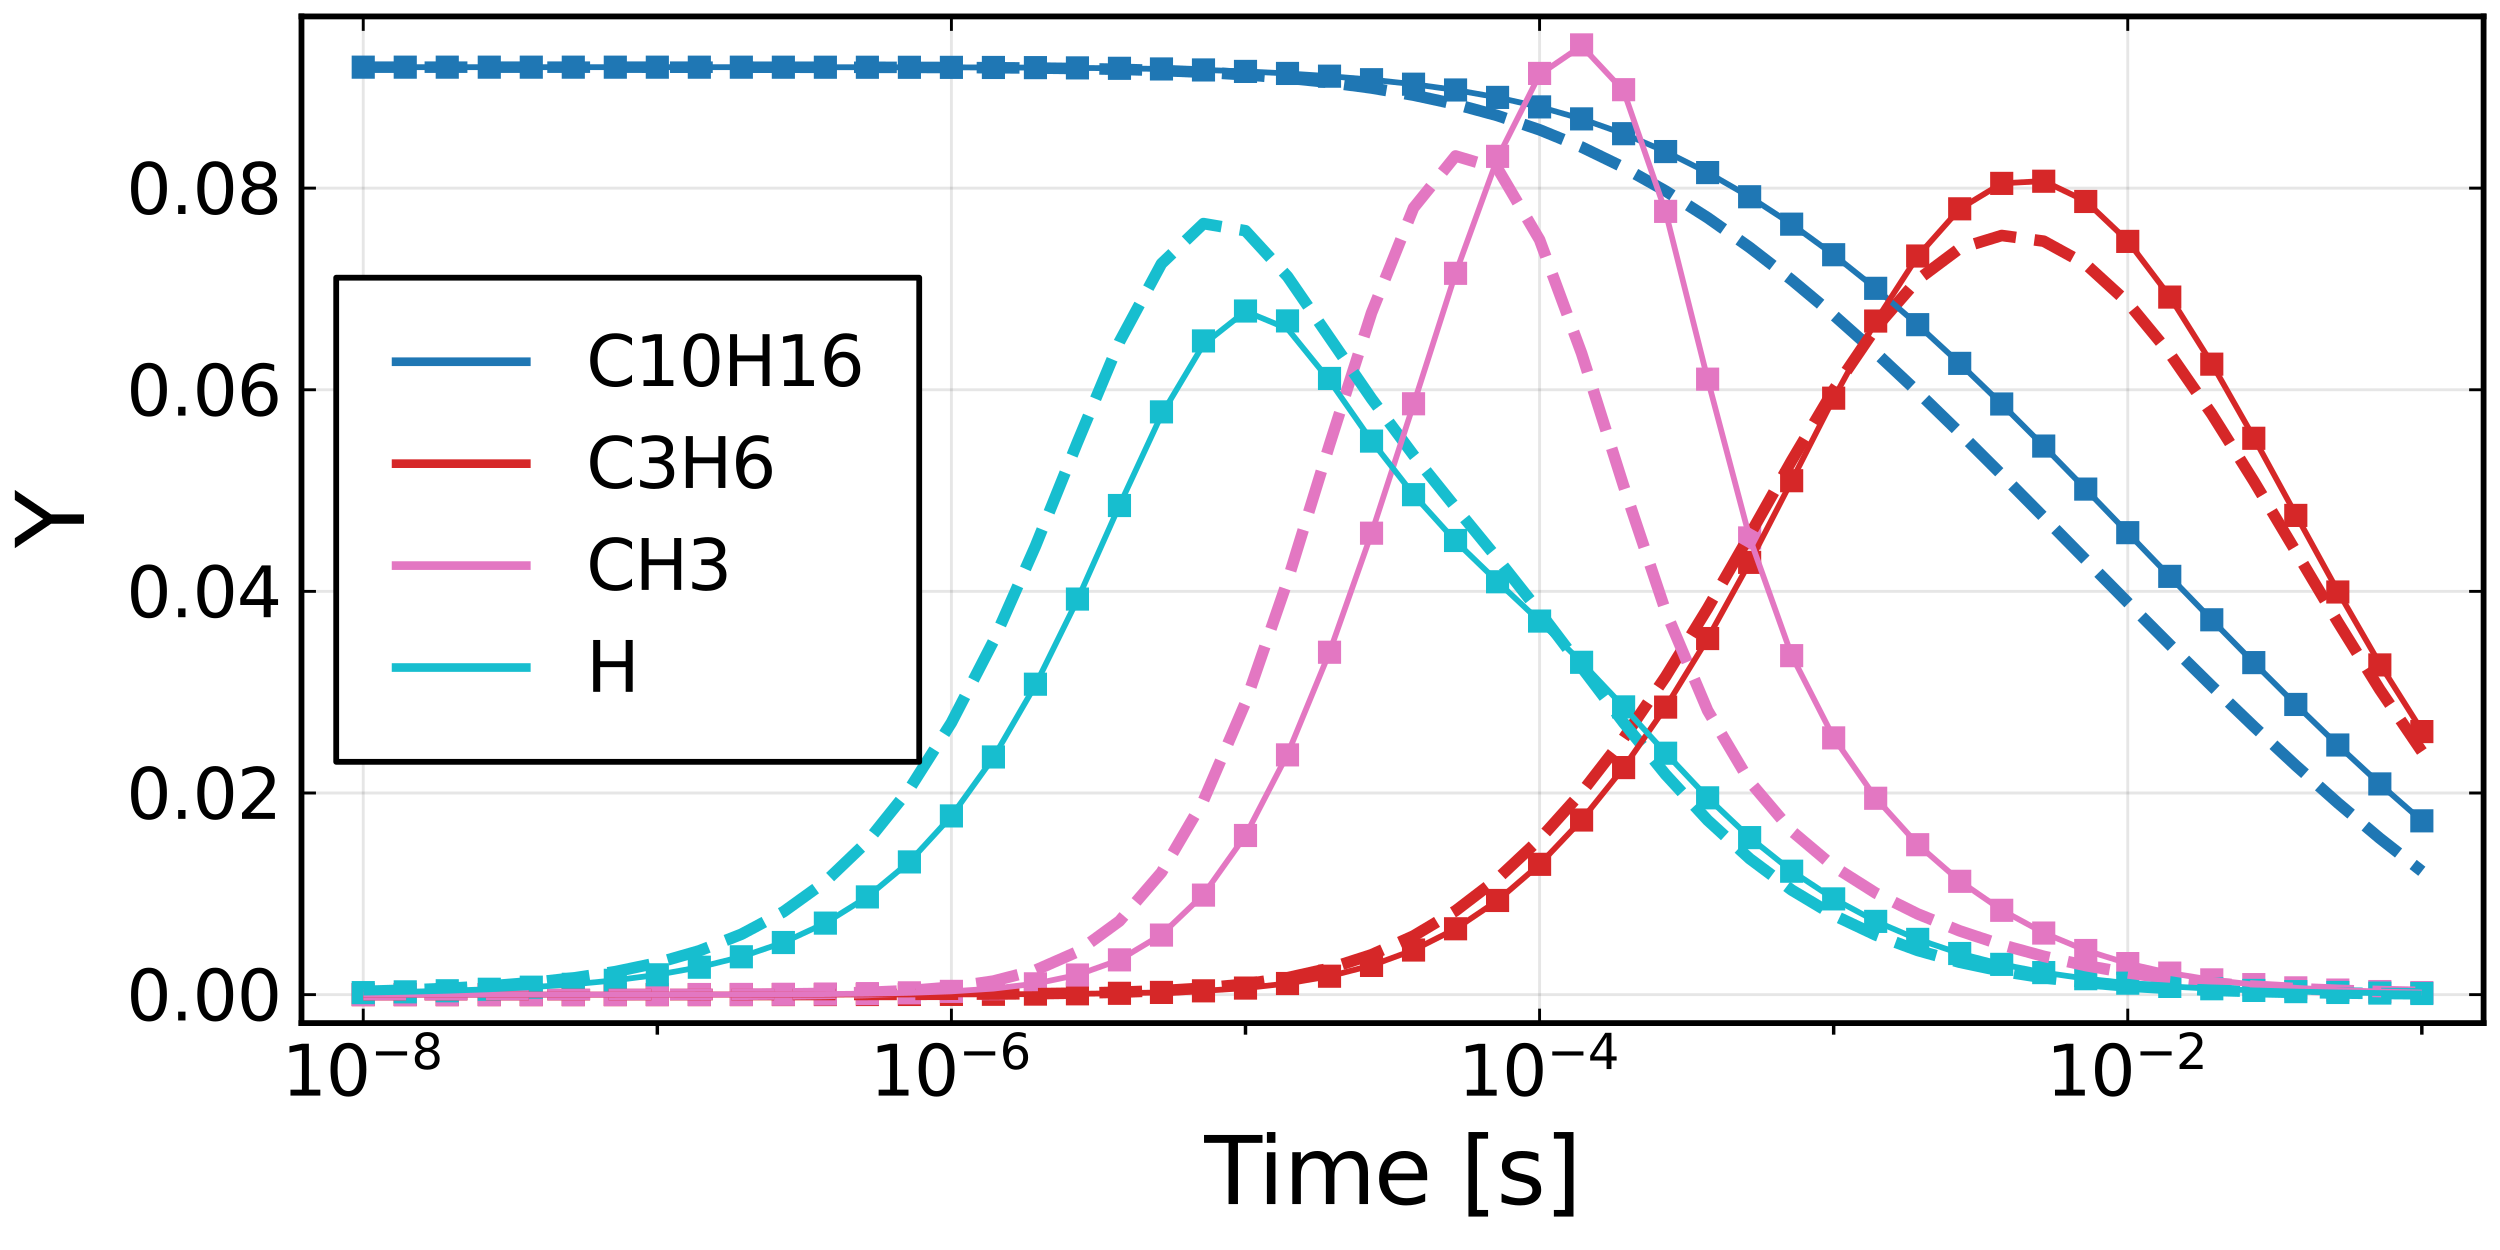 <?xml version="1.0" encoding="utf-8" standalone="no"?>
<!DOCTYPE svg PUBLIC "-//W3C//DTD SVG 1.1//EN"
  "http://www.w3.org/Graphics/SVG/1.1/DTD/svg11.dtd">
<svg xmlns:xlink="http://www.w3.org/1999/xlink" width="432pt" height="216pt" viewBox="0 0 432 216" xmlns="http://www.w3.org/2000/svg" version="1.1">
 <defs>
  <style type="text/css">*{stroke-linejoin: round; stroke-linecap: butt}</style>
 </defs>
 <g id="figure_1">
  <g id="patch_1">
   <path d="M 0 216 
L 432 216 
L 432 0 
L 0 0 
z
" style="fill: #ffffff"/>
  </g>
  <g id="axes_1">
   <g id="patch_2">
    <path d="M 52.096 176.793 
L 429.165 176.793 
L 429.165 2.835 
L 52.096 2.835 
z
" style="fill: #ffffff"/>
   </g>
   <g id="matplotlib.axis_1">
    <g id="xtick_1">
     <g id="line2d_1">
      <path d="M 62.768 176.793 
L 62.768 2.835 
" clip-path="url(#p26a4423ecc)" style="fill: none; stroke: #000000; stroke-opacity: 0.1; stroke-width: 0.5; stroke-linecap: square"/>
     </g>
     <g id="line2d_2">
      <defs>
       <path id="me1d499ea63" d="M 0 0 
L 0 -2.5 
" style="stroke: #000000; stroke-width: 0.5"/>
      </defs>
      <g>
       <use xlink:href="#me1d499ea63" x="62.768" y="176.793" style="stroke: #000000; stroke-width: 0.5"/>
      </g>
     </g>
     <g id="line2d_3">
      <defs>
       <path id="m2370054cfd" d="M 0 0 
L 0 2.5 
" style="stroke: #000000; stroke-width: 0.5"/>
      </defs>
      <g>
       <use xlink:href="#m2370054cfd" x="62.768" y="2.835" style="stroke: #000000; stroke-width: 0.5"/>
      </g>
     </g>
     <g id="text_1">
      <!-- $\mathregular{10^{-8}}$ -->
      <g transform="translate(48.668 189.411)scale(0.12 -0.12)">
       <defs>
        <path id="DejaVuSans-31" d="M 794 531 
L 1825 531 
L 1825 4091 
L 703 3866 
L 703 4441 
L 1819 4666 
L 2450 4666 
L 2450 531 
L 3481 531 
L 3481 0 
L 794 0 
L 794 531 
z
" transform="scale(0.016)"/>
        <path id="DejaVuSans-30" d="M 2034 4250 
Q 1547 4250 1301 3770 
Q 1056 3291 1056 2328 
Q 1056 1369 1301 889 
Q 1547 409 2034 409 
Q 2525 409 2770 889 
Q 3016 1369 3016 2328 
Q 3016 3291 2770 3770 
Q 2525 4250 2034 4250 
z
M 2034 4750 
Q 2819 4750 3233 4129 
Q 3647 3509 3647 2328 
Q 3647 1150 3233 529 
Q 2819 -91 2034 -91 
Q 1250 -91 836 529 
Q 422 1150 422 2328 
Q 422 3509 836 4129 
Q 1250 4750 2034 4750 
z
" transform="scale(0.016)"/>
        <path id="DejaVuSans-2212" d="M 678 2272 
L 4684 2272 
L 4684 1741 
L 678 1741 
L 678 2272 
z
" transform="scale(0.016)"/>
        <path id="DejaVuSans-38" d="M 2034 2216 
Q 1584 2216 1326 1975 
Q 1069 1734 1069 1313 
Q 1069 891 1326 650 
Q 1584 409 2034 409 
Q 2484 409 2743 651 
Q 3003 894 3003 1313 
Q 3003 1734 2745 1975 
Q 2488 2216 2034 2216 
z
M 1403 2484 
Q 997 2584 770 2862 
Q 544 3141 544 3541 
Q 544 4100 942 4425 
Q 1341 4750 2034 4750 
Q 2731 4750 3128 4425 
Q 3525 4100 3525 3541 
Q 3525 3141 3298 2862 
Q 3072 2584 2669 2484 
Q 3125 2378 3379 2068 
Q 3634 1759 3634 1313 
Q 3634 634 3220 271 
Q 2806 -91 2034 -91 
Q 1263 -91 848 271 
Q 434 634 434 1313 
Q 434 1759 690 2068 
Q 947 2378 1403 2484 
z
M 1172 3481 
Q 1172 3119 1398 2916 
Q 1625 2713 2034 2713 
Q 2441 2713 2670 2916 
Q 2900 3119 2900 3481 
Q 2900 3844 2670 4047 
Q 2441 4250 2034 4250 
Q 1625 4250 1398 4047 
Q 1172 3844 1172 3481 
z
" transform="scale(0.016)"/>
       </defs>
       <use xlink:href="#DejaVuSans-31" transform="translate(0 0.766)"/>
       <use xlink:href="#DejaVuSans-30" transform="translate(63.623 0.766)"/>
       <use xlink:href="#DejaVuSans-2212" transform="translate(128.203 39.047)scale(0.7)"/>
       <use xlink:href="#DejaVuSans-38" transform="translate(186.855 39.047)scale(0.7)"/>
      </g>
     </g>
    </g>
    <g id="xtick_2">
     <g id="line2d_4">
      <path d="M 164.404 176.793 
L 164.404 2.835 
" clip-path="url(#p26a4423ecc)" style="fill: none; stroke: #000000; stroke-opacity: 0.1; stroke-width: 0.5; stroke-linecap: square"/>
     </g>
     <g id="line2d_5">
      <g>
       <use xlink:href="#me1d499ea63" x="164.404" y="176.793" style="stroke: #000000; stroke-width: 0.5"/>
      </g>
     </g>
     <g id="line2d_6">
      <g>
       <use xlink:href="#m2370054cfd" x="164.404" y="2.835" style="stroke: #000000; stroke-width: 0.5"/>
      </g>
     </g>
     <g id="text_2">
      <!-- $\mathregular{10^{-6}}$ -->
      <g transform="translate(150.304 189.411)scale(0.12 -0.12)">
       <defs>
        <path id="DejaVuSans-36" d="M 2113 2584 
Q 1688 2584 1439 2293 
Q 1191 2003 1191 1497 
Q 1191 994 1439 701 
Q 1688 409 2113 409 
Q 2538 409 2786 701 
Q 3034 994 3034 1497 
Q 3034 2003 2786 2293 
Q 2538 2584 2113 2584 
z
M 3366 4563 
L 3366 3988 
Q 3128 4100 2886 4159 
Q 2644 4219 2406 4219 
Q 1781 4219 1451 3797 
Q 1122 3375 1075 2522 
Q 1259 2794 1537 2939 
Q 1816 3084 2150 3084 
Q 2853 3084 3261 2657 
Q 3669 2231 3669 1497 
Q 3669 778 3244 343 
Q 2819 -91 2113 -91 
Q 1303 -91 875 529 
Q 447 1150 447 2328 
Q 447 3434 972 4092 
Q 1497 4750 2381 4750 
Q 2619 4750 2861 4703 
Q 3103 4656 3366 4563 
z
" transform="scale(0.016)"/>
       </defs>
       <use xlink:href="#DejaVuSans-31" transform="translate(0 0.766)"/>
       <use xlink:href="#DejaVuSans-30" transform="translate(63.623 0.766)"/>
       <use xlink:href="#DejaVuSans-2212" transform="translate(128.203 39.047)scale(0.7)"/>
       <use xlink:href="#DejaVuSans-36" transform="translate(186.855 39.047)scale(0.7)"/>
      </g>
     </g>
    </g>
    <g id="xtick_3">
     <g id="line2d_7">
      <path d="M 266.04 176.793 
L 266.04 2.835 
" clip-path="url(#p26a4423ecc)" style="fill: none; stroke: #000000; stroke-opacity: 0.1; stroke-width: 0.5; stroke-linecap: square"/>
     </g>
     <g id="line2d_8">
      <g>
       <use xlink:href="#me1d499ea63" x="266.04" y="176.793" style="stroke: #000000; stroke-width: 0.5"/>
      </g>
     </g>
     <g id="line2d_9">
      <g>
       <use xlink:href="#m2370054cfd" x="266.04" y="2.835" style="stroke: #000000; stroke-width: 0.5"/>
      </g>
     </g>
     <g id="text_3">
      <!-- $\mathregular{10^{-4}}$ -->
      <g transform="translate(251.94 189.411)scale(0.12 -0.12)">
       <defs>
        <path id="DejaVuSans-34" d="M 2419 4116 
L 825 1625 
L 2419 1625 
L 2419 4116 
z
M 2253 4666 
L 3047 4666 
L 3047 1625 
L 3713 1625 
L 3713 1100 
L 3047 1100 
L 3047 0 
L 2419 0 
L 2419 1100 
L 313 1100 
L 313 1709 
L 2253 4666 
z
" transform="scale(0.016)"/>
       </defs>
       <use xlink:href="#DejaVuSans-31" transform="translate(0 0.684)"/>
       <use xlink:href="#DejaVuSans-30" transform="translate(63.623 0.684)"/>
       <use xlink:href="#DejaVuSans-2212" transform="translate(128.203 38.966)scale(0.7)"/>
       <use xlink:href="#DejaVuSans-34" transform="translate(186.855 38.966)scale(0.7)"/>
      </g>
     </g>
    </g>
    <g id="xtick_4">
     <g id="line2d_10">
      <path d="M 367.676 176.793 
L 367.676 2.835 
" clip-path="url(#p26a4423ecc)" style="fill: none; stroke: #000000; stroke-opacity: 0.1; stroke-width: 0.5; stroke-linecap: square"/>
     </g>
     <g id="line2d_11">
      <g>
       <use xlink:href="#me1d499ea63" x="367.676" y="176.793" style="stroke: #000000; stroke-width: 0.5"/>
      </g>
     </g>
     <g id="line2d_12">
      <g>
       <use xlink:href="#m2370054cfd" x="367.676" y="2.835" style="stroke: #000000; stroke-width: 0.5"/>
      </g>
     </g>
     <g id="text_4">
      <!-- $\mathregular{10^{-2}}$ -->
      <g transform="translate(353.576 189.411)scale(0.12 -0.12)">
       <defs>
        <path id="DejaVuSans-32" d="M 1228 531 
L 3431 531 
L 3431 0 
L 469 0 
L 469 531 
Q 828 903 1448 1529 
Q 2069 2156 2228 2338 
Q 2531 2678 2651 2914 
Q 2772 3150 2772 3378 
Q 2772 3750 2511 3984 
Q 2250 4219 1831 4219 
Q 1534 4219 1204 4116 
Q 875 4013 500 3803 
L 500 4441 
Q 881 4594 1212 4672 
Q 1544 4750 1819 4750 
Q 2544 4750 2975 4387 
Q 3406 4025 3406 3419 
Q 3406 3131 3298 2873 
Q 3191 2616 2906 2266 
Q 2828 2175 2409 1742 
Q 1991 1309 1228 531 
z
" transform="scale(0.016)"/>
       </defs>
       <use xlink:href="#DejaVuSans-31" transform="translate(0 0.766)"/>
       <use xlink:href="#DejaVuSans-30" transform="translate(63.623 0.766)"/>
       <use xlink:href="#DejaVuSans-2212" transform="translate(128.203 39.047)scale(0.7)"/>
       <use xlink:href="#DejaVuSans-32" transform="translate(186.855 39.047)scale(0.7)"/>
      </g>
     </g>
    </g>
    <g id="xtick_5">
     <g id="line2d_13">
      <defs>
       <path id="md50dbb6dda" d="M 0 0 
L 0 2 
" style="stroke: #000000; stroke-width: 0.6"/>
      </defs>
      <g>
       <use xlink:href="#md50dbb6dda" x="113.586" y="176.793" style="stroke: #000000; stroke-width: 0.6"/>
      </g>
     </g>
    </g>
    <g id="xtick_6">
     <g id="line2d_14">
      <g>
       <use xlink:href="#md50dbb6dda" x="215.222" y="176.793" style="stroke: #000000; stroke-width: 0.6"/>
      </g>
     </g>
    </g>
    <g id="xtick_7">
     <g id="line2d_15">
      <g>
       <use xlink:href="#md50dbb6dda" x="316.858" y="176.793" style="stroke: #000000; stroke-width: 0.6"/>
      </g>
     </g>
    </g>
    <g id="xtick_8">
     <g id="line2d_16">
      <g>
       <use xlink:href="#md50dbb6dda" x="418.494" y="176.793" style="stroke: #000000; stroke-width: 0.6"/>
      </g>
     </g>
    </g>
    <g id="text_5">
     <!-- Time [s] -->
     <g transform="translate(208.104 208.065)scale(0.16 -0.16)">
      <defs>
       <path id="DejaVuSans-54" d="M -19 4666 
L 3928 4666 
L 3928 4134 
L 2272 4134 
L 2272 0 
L 1638 0 
L 1638 4134 
L -19 4134 
L -19 4666 
z
" transform="scale(0.016)"/>
       <path id="DejaVuSans-69" d="M 603 3500 
L 1178 3500 
L 1178 0 
L 603 0 
L 603 3500 
z
M 603 4863 
L 1178 4863 
L 1178 4134 
L 603 4134 
L 603 4863 
z
" transform="scale(0.016)"/>
       <path id="DejaVuSans-6d" d="M 3328 2828 
Q 3544 3216 3844 3400 
Q 4144 3584 4550 3584 
Q 5097 3584 5394 3201 
Q 5691 2819 5691 2113 
L 5691 0 
L 5113 0 
L 5113 2094 
Q 5113 2597 4934 2840 
Q 4756 3084 4391 3084 
Q 3944 3084 3684 2787 
Q 3425 2491 3425 1978 
L 3425 0 
L 2847 0 
L 2847 2094 
Q 2847 2600 2669 2842 
Q 2491 3084 2119 3084 
Q 1678 3084 1418 2786 
Q 1159 2488 1159 1978 
L 1159 0 
L 581 0 
L 581 3500 
L 1159 3500 
L 1159 2956 
Q 1356 3278 1631 3431 
Q 1906 3584 2284 3584 
Q 2666 3584 2933 3390 
Q 3200 3197 3328 2828 
z
" transform="scale(0.016)"/>
       <path id="DejaVuSans-65" d="M 3597 1894 
L 3597 1613 
L 953 1613 
Q 991 1019 1311 708 
Q 1631 397 2203 397 
Q 2534 397 2845 478 
Q 3156 559 3463 722 
L 3463 178 
Q 3153 47 2828 -22 
Q 2503 -91 2169 -91 
Q 1331 -91 842 396 
Q 353 884 353 1716 
Q 353 2575 817 3079 
Q 1281 3584 2069 3584 
Q 2775 3584 3186 3129 
Q 3597 2675 3597 1894 
z
M 3022 2063 
Q 3016 2534 2758 2815 
Q 2500 3097 2075 3097 
Q 1594 3097 1305 2825 
Q 1016 2553 972 2059 
L 3022 2063 
z
" transform="scale(0.016)"/>
       <path id="DejaVuSans-20" transform="scale(0.016)"/>
       <path id="DejaVuSans-5b" d="M 550 4863 
L 1875 4863 
L 1875 4416 
L 1125 4416 
L 1125 -397 
L 1875 -397 
L 1875 -844 
L 550 -844 
L 550 4863 
z
" transform="scale(0.016)"/>
       <path id="DejaVuSans-73" d="M 2834 3397 
L 2834 2853 
Q 2591 2978 2328 3040 
Q 2066 3103 1784 3103 
Q 1356 3103 1142 2972 
Q 928 2841 928 2578 
Q 928 2378 1081 2264 
Q 1234 2150 1697 2047 
L 1894 2003 
Q 2506 1872 2764 1633 
Q 3022 1394 3022 966 
Q 3022 478 2636 193 
Q 2250 -91 1575 -91 
Q 1294 -91 989 -36 
Q 684 19 347 128 
L 347 722 
Q 666 556 975 473 
Q 1284 391 1588 391 
Q 1994 391 2212 530 
Q 2431 669 2431 922 
Q 2431 1156 2273 1281 
Q 2116 1406 1581 1522 
L 1381 1569 
Q 847 1681 609 1914 
Q 372 2147 372 2553 
Q 372 3047 722 3315 
Q 1072 3584 1716 3584 
Q 2034 3584 2315 3537 
Q 2597 3491 2834 3397 
z
" transform="scale(0.016)"/>
       <path id="DejaVuSans-5d" d="M 1947 4863 
L 1947 -844 
L 622 -844 
L 622 -397 
L 1369 -397 
L 1369 4416 
L 622 4416 
L 622 4863 
L 1947 4863 
z
" transform="scale(0.016)"/>
      </defs>
      <use xlink:href="#DejaVuSans-54"/>
      <use xlink:href="#DejaVuSans-69" x="57.959"/>
      <use xlink:href="#DejaVuSans-6d" x="85.742"/>
      <use xlink:href="#DejaVuSans-65" x="183.154"/>
      <use xlink:href="#DejaVuSans-20" x="244.678"/>
      <use xlink:href="#DejaVuSans-5b" x="276.465"/>
      <use xlink:href="#DejaVuSans-73" x="315.479"/>
      <use xlink:href="#DejaVuSans-5d" x="367.578"/>
     </g>
    </g>
   </g>
   <g id="matplotlib.axis_2">
    <g id="ytick_1">
     <g id="line2d_17">
      <path d="M 52.096 171.87 
L 429.165 171.87 
" clip-path="url(#p26a4423ecc)" style="fill: none; stroke: #000000; stroke-opacity: 0.1; stroke-width: 0.5; stroke-linecap: square"/>
     </g>
     <g id="line2d_18">
      <defs>
       <path id="me246c23ec0" d="M 0 0 
L 2.5 0 
" style="stroke: #000000; stroke-width: 0.5"/>
      </defs>
      <g>
       <use xlink:href="#me246c23ec0" x="52.096" y="171.87" style="stroke: #000000; stroke-width: 0.5"/>
      </g>
     </g>
     <g id="line2d_19">
      <defs>
       <path id="mfe97e45a70" d="M 0 0 
L -2.5 0 
" style="stroke: #000000; stroke-width: 0.5"/>
      </defs>
      <g>
       <use xlink:href="#mfe97e45a70" x="429.165" y="171.87" style="stroke: #000000; stroke-width: 0.5"/>
      </g>
     </g>
     <g id="text_6">
      <!-- $\mathregular{0.00}$ -->
      <g transform="translate(21.836 176.429)scale(0.12 -0.12)">
       <defs>
        <path id="DejaVuSans-2e" d="M 684 794 
L 1344 794 
L 1344 0 
L 684 0 
L 684 794 
z
" transform="scale(0.016)"/>
       </defs>
       <use xlink:href="#DejaVuSans-30" transform="translate(0 0.781)"/>
       <use xlink:href="#DejaVuSans-2e" transform="translate(63.623 0.781)"/>
       <use xlink:href="#DejaVuSans-30" transform="translate(95.41 0.781)"/>
       <use xlink:href="#DejaVuSans-30" transform="translate(159.033 0.781)"/>
      </g>
     </g>
    </g>
    <g id="ytick_2">
     <g id="line2d_20">
      <path d="M 52.096 137.03 
L 429.165 137.03 
" clip-path="url(#p26a4423ecc)" style="fill: none; stroke: #000000; stroke-opacity: 0.1; stroke-width: 0.5; stroke-linecap: square"/>
     </g>
     <g id="line2d_21">
      <g>
       <use xlink:href="#me246c23ec0" x="52.096" y="137.03" style="stroke: #000000; stroke-width: 0.5"/>
      </g>
     </g>
     <g id="line2d_22">
      <g>
       <use xlink:href="#mfe97e45a70" x="429.165" y="137.03" style="stroke: #000000; stroke-width: 0.5"/>
      </g>
     </g>
     <g id="text_7">
      <!-- $\mathregular{0.02}$ -->
      <g transform="translate(21.836 141.589)scale(0.12 -0.12)">
       <use xlink:href="#DejaVuSans-30" transform="translate(0 0.781)"/>
       <use xlink:href="#DejaVuSans-2e" transform="translate(63.623 0.781)"/>
       <use xlink:href="#DejaVuSans-30" transform="translate(95.41 0.781)"/>
       <use xlink:href="#DejaVuSans-32" transform="translate(159.033 0.781)"/>
      </g>
     </g>
    </g>
    <g id="ytick_3">
     <g id="line2d_23">
      <path d="M 52.096 102.19 
L 429.165 102.19 
" clip-path="url(#p26a4423ecc)" style="fill: none; stroke: #000000; stroke-opacity: 0.1; stroke-width: 0.5; stroke-linecap: square"/>
     </g>
     <g id="line2d_24">
      <g>
       <use xlink:href="#me246c23ec0" x="52.096" y="102.19" style="stroke: #000000; stroke-width: 0.5"/>
      </g>
     </g>
     <g id="line2d_25">
      <g>
       <use xlink:href="#mfe97e45a70" x="429.165" y="102.19" style="stroke: #000000; stroke-width: 0.5"/>
      </g>
     </g>
     <g id="text_8">
      <!-- $\mathregular{0.04}$ -->
      <g transform="translate(21.836 106.749)scale(0.12 -0.12)">
       <use xlink:href="#DejaVuSans-30" transform="translate(0 0.781)"/>
       <use xlink:href="#DejaVuSans-2e" transform="translate(63.623 0.781)"/>
       <use xlink:href="#DejaVuSans-30" transform="translate(95.41 0.781)"/>
       <use xlink:href="#DejaVuSans-34" transform="translate(159.033 0.781)"/>
      </g>
     </g>
    </g>
    <g id="ytick_4">
     <g id="line2d_26">
      <path d="M 52.096 67.349 
L 429.165 67.349 
" clip-path="url(#p26a4423ecc)" style="fill: none; stroke: #000000; stroke-opacity: 0.1; stroke-width: 0.5; stroke-linecap: square"/>
     </g>
     <g id="line2d_27">
      <g>
       <use xlink:href="#me246c23ec0" x="52.096" y="67.349" style="stroke: #000000; stroke-width: 0.5"/>
      </g>
     </g>
     <g id="line2d_28">
      <g>
       <use xlink:href="#mfe97e45a70" x="429.165" y="67.349" style="stroke: #000000; stroke-width: 0.5"/>
      </g>
     </g>
     <g id="text_9">
      <!-- $\mathregular{0.06}$ -->
      <g transform="translate(21.836 71.908)scale(0.12 -0.12)">
       <use xlink:href="#DejaVuSans-30" transform="translate(0 0.781)"/>
       <use xlink:href="#DejaVuSans-2e" transform="translate(63.623 0.781)"/>
       <use xlink:href="#DejaVuSans-30" transform="translate(95.41 0.781)"/>
       <use xlink:href="#DejaVuSans-36" transform="translate(159.033 0.781)"/>
      </g>
     </g>
    </g>
    <g id="ytick_5">
     <g id="line2d_29">
      <path d="M 52.096 32.509 
L 429.165 32.509 
" clip-path="url(#p26a4423ecc)" style="fill: none; stroke: #000000; stroke-opacity: 0.1; stroke-width: 0.5; stroke-linecap: square"/>
     </g>
     <g id="line2d_30">
      <g>
       <use xlink:href="#me246c23ec0" x="52.096" y="32.509" style="stroke: #000000; stroke-width: 0.5"/>
      </g>
     </g>
     <g id="line2d_31">
      <g>
       <use xlink:href="#mfe97e45a70" x="429.165" y="32.509" style="stroke: #000000; stroke-width: 0.5"/>
      </g>
     </g>
     <g id="text_10">
      <!-- $\mathregular{0.08}$ -->
      <g transform="translate(21.836 37.068)scale(0.12 -0.12)">
       <use xlink:href="#DejaVuSans-30" transform="translate(0 0.781)"/>
       <use xlink:href="#DejaVuSans-2e" transform="translate(63.623 0.781)"/>
       <use xlink:href="#DejaVuSans-30" transform="translate(95.41 0.781)"/>
       <use xlink:href="#DejaVuSans-38" transform="translate(159.033 0.781)"/>
      </g>
     </g>
    </g>
    <g id="text_11">
     <!-- Y -->
     <g transform="translate(14.508 94.7)rotate(-90)scale(0.16 -0.16)">
      <defs>
       <path id="DejaVuSans-59" d="M -13 4666 
L 666 4666 
L 1959 2747 
L 3244 4666 
L 3922 4666 
L 2272 2222 
L 2272 0 
L 1638 0 
L 1638 2222 
L -13 4666 
z
" transform="scale(0.016)"/>
      </defs>
      <use xlink:href="#DejaVuSans-59"/>
     </g>
    </g>
   </g>
   <g id="PathCollection_1">
    <defs>
     <path id="mde29a2c925" d="M -2 2 
L 2 2 
L 2 -2 
L -2 -2 
z
"/>
    </defs>
    <g clip-path="url(#p26a4423ecc)">
     <use xlink:href="#mde29a2c925" x="62.768" y="11.605" style="fill: #1f77b4"/>
     <use xlink:href="#mde29a2c925" x="70.027" y="11.605" style="fill: #1f77b4"/>
     <use xlink:href="#mde29a2c925" x="77.287" y="11.605" style="fill: #1f77b4"/>
     <use xlink:href="#mde29a2c925" x="84.547" y="11.606" style="fill: #1f77b4"/>
     <use xlink:href="#mde29a2c925" x="91.807" y="11.606" style="fill: #1f77b4"/>
     <use xlink:href="#mde29a2c925" x="99.066" y="11.606" style="fill: #1f77b4"/>
     <use xlink:href="#mde29a2c925" x="106.326" y="11.607" style="fill: #1f77b4"/>
     <use xlink:href="#mde29a2c925" x="113.586" y="11.608" style="fill: #1f77b4"/>
     <use xlink:href="#mde29a2c925" x="120.845" y="11.609" style="fill: #1f77b4"/>
     <use xlink:href="#mde29a2c925" x="128.105" y="11.61" style="fill: #1f77b4"/>
     <use xlink:href="#mde29a2c925" x="135.365" y="11.613" style="fill: #1f77b4"/>
     <use xlink:href="#mde29a2c925" x="142.625" y="11.616" style="fill: #1f77b4"/>
     <use xlink:href="#mde29a2c925" x="149.884" y="11.621" style="fill: #1f77b4"/>
     <use xlink:href="#mde29a2c925" x="157.144" y="11.628" style="fill: #1f77b4"/>
     <use xlink:href="#mde29a2c925" x="164.404" y="11.64" style="fill: #1f77b4"/>
     <use xlink:href="#mde29a2c925" x="171.663" y="11.658" style="fill: #1f77b4"/>
     <use xlink:href="#mde29a2c925" x="178.923" y="11.686" style="fill: #1f77b4"/>
     <use xlink:href="#mde29a2c925" x="186.183" y="11.731" style="fill: #1f77b4"/>
     <use xlink:href="#mde29a2c925" x="193.443" y="11.803" style="fill: #1f77b4"/>
     <use xlink:href="#mde29a2c925" x="200.702" y="11.915" style="fill: #1f77b4"/>
     <use xlink:href="#mde29a2c925" x="207.962" y="12.087" style="fill: #1f77b4"/>
     <use xlink:href="#mde29a2c925" x="215.222" y="12.341" style="fill: #1f77b4"/>
     <use xlink:href="#mde29a2c925" x="222.481" y="12.692" style="fill: #1f77b4"/>
     <use xlink:href="#mde29a2c925" x="229.741" y="13.164" style="fill: #1f77b4"/>
     <use xlink:href="#mde29a2c925" x="237.001" y="13.772" style="fill: #1f77b4"/>
     <use xlink:href="#mde29a2c925" x="244.26" y="14.549" style="fill: #1f77b4"/>
     <use xlink:href="#mde29a2c925" x="251.52" y="15.548" style="fill: #1f77b4"/>
     <use xlink:href="#mde29a2c925" x="258.78" y="16.832" style="fill: #1f77b4"/>
     <use xlink:href="#mde29a2c925" x="266.04" y="18.472" style="fill: #1f77b4"/>
     <use xlink:href="#mde29a2c925" x="273.299" y="20.542" style="fill: #1f77b4"/>
     <use xlink:href="#mde29a2c925" x="280.559" y="23.102" style="fill: #1f77b4"/>
     <use xlink:href="#mde29a2c925" x="287.819" y="26.189" style="fill: #1f77b4"/>
     <use xlink:href="#mde29a2c925" x="295.078" y="29.82" style="fill: #1f77b4"/>
     <use xlink:href="#mde29a2c925" x="302.338" y="34" style="fill: #1f77b4"/>
     <use xlink:href="#mde29a2c925" x="309.598" y="38.735" style="fill: #1f77b4"/>
     <use xlink:href="#mde29a2c925" x="316.858" y="44.017" style="fill: #1f77b4"/>
     <use xlink:href="#mde29a2c925" x="324.117" y="49.823" style="fill: #1f77b4"/>
     <use xlink:href="#mde29a2c925" x="331.377" y="56.102" style="fill: #1f77b4"/>
     <use xlink:href="#mde29a2c925" x="338.637" y="62.79" style="fill: #1f77b4"/>
     <use xlink:href="#mde29a2c925" x="345.896" y="69.809" style="fill: #1f77b4"/>
     <use xlink:href="#mde29a2c925" x="353.156" y="77.078" style="fill: #1f77b4"/>
     <use xlink:href="#mde29a2c925" x="360.416" y="84.515" style="fill: #1f77b4"/>
     <use xlink:href="#mde29a2c925" x="367.676" y="92.045" style="fill: #1f77b4"/>
     <use xlink:href="#mde29a2c925" x="374.935" y="99.595" style="fill: #1f77b4"/>
     <use xlink:href="#mde29a2c925" x="382.195" y="107.1" style="fill: #1f77b4"/>
     <use xlink:href="#mde29a2c925" x="389.455" y="114.498" style="fill: #1f77b4"/>
     <use xlink:href="#mde29a2c925" x="396.714" y="121.729" style="fill: #1f77b4"/>
     <use xlink:href="#mde29a2c925" x="403.974" y="128.736" style="fill: #1f77b4"/>
     <use xlink:href="#mde29a2c925" x="411.234" y="135.461" style="fill: #1f77b4"/>
     <use xlink:href="#mde29a2c925" x="418.494" y="141.84" style="fill: #1f77b4"/>
    </g>
   </g>
   <g id="PathCollection_2">
    <defs>
     <path id="m4338108556" d="M -2 2 
L 2 2 
L 2 -2 
L -2 -2 
z
"/>
    </defs>
    <g clip-path="url(#p26a4423ecc)">
     <use xlink:href="#m4338108556" x="62.768" y="171.87" style="fill: #d62728"/>
     <use xlink:href="#m4338108556" x="70.027" y="171.87" style="fill: #d62728"/>
     <use xlink:href="#m4338108556" x="77.287" y="171.87" style="fill: #d62728"/>
     <use xlink:href="#m4338108556" x="84.547" y="171.87" style="fill: #d62728"/>
     <use xlink:href="#m4338108556" x="91.807" y="171.869" style="fill: #d62728"/>
     <use xlink:href="#m4338108556" x="99.066" y="171.869" style="fill: #d62728"/>
     <use xlink:href="#m4338108556" x="106.326" y="171.868" style="fill: #d62728"/>
     <use xlink:href="#m4338108556" x="113.586" y="171.867" style="fill: #d62728"/>
     <use xlink:href="#m4338108556" x="120.845" y="171.866" style="fill: #d62728"/>
     <use xlink:href="#m4338108556" x="128.105" y="171.865" style="fill: #d62728"/>
     <use xlink:href="#m4338108556" x="135.365" y="171.862" style="fill: #d62728"/>
     <use xlink:href="#m4338108556" x="142.625" y="171.859" style="fill: #d62728"/>
     <use xlink:href="#m4338108556" x="149.884" y="171.853" style="fill: #d62728"/>
     <use xlink:href="#m4338108556" x="157.144" y="171.845" style="fill: #d62728"/>
     <use xlink:href="#m4338108556" x="164.404" y="171.833" style="fill: #d62728"/>
     <use xlink:href="#m4338108556" x="171.663" y="171.814" style="fill: #d62728"/>
     <use xlink:href="#m4338108556" x="178.923" y="171.783" style="fill: #d62728"/>
     <use xlink:href="#m4338108556" x="186.183" y="171.732" style="fill: #d62728"/>
     <use xlink:href="#m4338108556" x="193.443" y="171.644" style="fill: #d62728"/>
     <use xlink:href="#m4338108556" x="200.702" y="171.49" style="fill: #d62728"/>
     <use xlink:href="#m4338108556" x="207.962" y="171.216" style="fill: #d62728"/>
     <use xlink:href="#m4338108556" x="215.222" y="170.739" style="fill: #d62728"/>
     <use xlink:href="#m4338108556" x="222.481" y="169.95" style="fill: #d62728"/>
     <use xlink:href="#m4338108556" x="229.741" y="168.69" style="fill: #d62728"/>
     <use xlink:href="#m4338108556" x="237.001" y="166.826" style="fill: #d62728"/>
     <use xlink:href="#m4338108556" x="244.26" y="164.165" style="fill: #d62728"/>
     <use xlink:href="#m4338108556" x="251.52" y="160.492" style="fill: #d62728"/>
     <use xlink:href="#m4338108556" x="258.78" y="155.603" style="fill: #d62728"/>
     <use xlink:href="#m4338108556" x="266.04" y="149.355" style="fill: #d62728"/>
     <use xlink:href="#m4338108556" x="273.299" y="141.699" style="fill: #d62728"/>
     <use xlink:href="#m4338108556" x="280.559" y="132.639" style="fill: #d62728"/>
     <use xlink:href="#m4338108556" x="287.819" y="122.188" style="fill: #d62728"/>
     <use xlink:href="#m4338108556" x="295.078" y="110.341" style="fill: #d62728"/>
     <use xlink:href="#m4338108556" x="302.338" y="97.176" style="fill: #d62728"/>
     <use xlink:href="#m4338108556" x="309.598" y="83.067" style="fill: #d62728"/>
     <use xlink:href="#m4338108556" x="316.858" y="68.806" style="fill: #d62728"/>
     <use xlink:href="#m4338108556" x="324.117" y="55.479" style="fill: #d62728"/>
     <use xlink:href="#m4338108556" x="331.377" y="44.239" style="fill: #d62728"/>
     <use xlink:href="#m4338108556" x="338.637" y="36.084" style="fill: #d62728"/>
     <use xlink:href="#m4338108556" x="345.896" y="31.69" style="fill: #d62728"/>
     <use xlink:href="#m4338108556" x="353.156" y="31.317" style="fill: #d62728"/>
     <use xlink:href="#m4338108556" x="360.416" y="34.815" style="fill: #d62728"/>
     <use xlink:href="#m4338108556" x="367.676" y="41.713" style="fill: #d62728"/>
     <use xlink:href="#m4338108556" x="374.935" y="51.335" style="fill: #d62728"/>
     <use xlink:href="#m4338108556" x="382.195" y="62.927" style="fill: #d62728"/>
     <use xlink:href="#m4338108556" x="389.455" y="75.735" style="fill: #d62728"/>
     <use xlink:href="#m4338108556" x="396.714" y="89.063" style="fill: #d62728"/>
     <use xlink:href="#m4338108556" x="403.974" y="102.296" style="fill: #d62728"/>
     <use xlink:href="#m4338108556" x="411.234" y="114.899" style="fill: #d62728"/>
     <use xlink:href="#m4338108556" x="418.494" y="126.416" style="fill: #d62728"/>
    </g>
   </g>
   <g id="patch_3">
    <path d="M 52.096 176.793 
L 52.096 2.835 
" style="fill: none; stroke: #000000; stroke-linejoin: miter; stroke-linecap: square"/>
   </g>
   <g id="patch_4">
    <path d="M 429.165 176.793 
L 429.165 2.835 
" style="fill: none; stroke: #000000; stroke-linejoin: miter; stroke-linecap: square"/>
   </g>
   <g id="patch_5">
    <path d="M 52.096 176.793 
L 429.165 176.793 
" style="fill: none; stroke: #000000; stroke-linejoin: miter; stroke-linecap: square"/>
   </g>
   <g id="patch_6">
    <path d="M 52.096 2.835 
L 429.165 2.835 
" style="fill: none; stroke: #000000; stroke-linejoin: miter; stroke-linecap: square"/>
   </g>
   <g id="PathCollection_3">
    <defs>
     <path id="mba898a335b" d="M -2 2 
L 2 2 
L 2 -2 
L -2 -2 
z
"/>
    </defs>
    <g clip-path="url(#p26a4423ecc)">
     <use xlink:href="#mba898a335b" x="62.768" y="171.87" style="fill: #e377c2"/>
     <use xlink:href="#mba898a335b" x="70.027" y="171.869" style="fill: #e377c2"/>
     <use xlink:href="#mba898a335b" x="77.287" y="171.869" style="fill: #e377c2"/>
     <use xlink:href="#mba898a335b" x="84.547" y="171.868" style="fill: #e377c2"/>
     <use xlink:href="#mba898a335b" x="91.807" y="171.867" style="fill: #e377c2"/>
     <use xlink:href="#mba898a335b" x="99.066" y="171.866" style="fill: #e377c2"/>
     <use xlink:href="#mba898a335b" x="106.326" y="171.863" style="fill: #e377c2"/>
     <use xlink:href="#mba898a335b" x="113.586" y="171.859" style="fill: #e377c2"/>
     <use xlink:href="#mba898a335b" x="120.845" y="171.852" style="fill: #e377c2"/>
     <use xlink:href="#mba898a335b" x="128.105" y="171.839" style="fill: #e377c2"/>
     <use xlink:href="#mba898a335b" x="135.365" y="171.816" style="fill: #e377c2"/>
     <use xlink:href="#mba898a335b" x="142.625" y="171.774" style="fill: #e377c2"/>
     <use xlink:href="#mba898a335b" x="149.884" y="171.698" style="fill: #e377c2"/>
     <use xlink:href="#mba898a335b" x="157.144" y="171.56" style="fill: #e377c2"/>
     <use xlink:href="#mba898a335b" x="164.404" y="171.31" style="fill: #e377c2"/>
     <use xlink:href="#mba898a335b" x="171.663" y="170.849" style="fill: #e377c2"/>
     <use xlink:href="#mba898a335b" x="178.923" y="170.004" style="fill: #e377c2"/>
     <use xlink:href="#mba898a335b" x="186.183" y="168.482" style="fill: #e377c2"/>
     <use xlink:href="#mba898a335b" x="193.443" y="165.865" style="fill: #e377c2"/>
     <use xlink:href="#mba898a335b" x="200.702" y="161.581" style="fill: #e377c2"/>
     <use xlink:href="#mba898a335b" x="207.962" y="154.675" style="fill: #e377c2"/>
     <use xlink:href="#mba898a335b" x="215.222" y="144.373" style="fill: #e377c2"/>
     <use xlink:href="#mba898a335b" x="222.481" y="130.444" style="fill: #e377c2"/>
     <use xlink:href="#mba898a335b" x="229.741" y="112.707" style="fill: #e377c2"/>
     <use xlink:href="#mba898a335b" x="237.001" y="92.136" style="fill: #e377c2"/>
     <use xlink:href="#mba898a335b" x="244.26" y="69.773" style="fill: #e377c2"/>
     <use xlink:href="#mba898a335b" x="251.52" y="47.231" style="fill: #e377c2"/>
     <use xlink:href="#mba898a335b" x="258.78" y="27.019" style="fill: #e377c2"/>
     <use xlink:href="#mba898a335b" x="266.04" y="12.689" style="fill: #e377c2"/>
     <use xlink:href="#mba898a335b" x="273.299" y="7.758" style="fill: #e377c2"/>
     <use xlink:href="#mba898a335b" x="280.559" y="15.499" style="fill: #e377c2"/>
     <use xlink:href="#mba898a335b" x="287.819" y="36.524" style="fill: #e377c2"/>
     <use xlink:href="#mba898a335b" x="295.078" y="65.519" style="fill: #e377c2"/>
     <use xlink:href="#mba898a335b" x="302.338" y="92.953" style="fill: #e377c2"/>
     <use xlink:href="#mba898a335b" x="309.598" y="113.296" style="fill: #e377c2"/>
     <use xlink:href="#mba898a335b" x="316.858" y="127.508" style="fill: #e377c2"/>
     <use xlink:href="#mba898a335b" x="324.117" y="137.941" style="fill: #e377c2"/>
     <use xlink:href="#mba898a335b" x="331.377" y="145.966" style="fill: #e377c2"/>
     <use xlink:href="#mba898a335b" x="338.637" y="152.291" style="fill: #e377c2"/>
     <use xlink:href="#mba898a335b" x="345.896" y="157.302" style="fill: #e377c2"/>
     <use xlink:href="#mba898a335b" x="353.156" y="161.231" style="fill: #e377c2"/>
     <use xlink:href="#mba898a335b" x="360.416" y="164.248" style="fill: #e377c2"/>
     <use xlink:href="#mba898a335b" x="367.676" y="166.506" style="fill: #e377c2"/>
     <use xlink:href="#mba898a335b" x="374.935" y="168.151" style="fill: #e377c2"/>
     <use xlink:href="#mba898a335b" x="382.195" y="169.322" style="fill: #e377c2"/>
     <use xlink:href="#mba898a335b" x="389.455" y="170.139" style="fill: #e377c2"/>
     <use xlink:href="#mba898a335b" x="396.714" y="170.701" style="fill: #e377c2"/>
     <use xlink:href="#mba898a335b" x="403.974" y="171.083" style="fill: #e377c2"/>
     <use xlink:href="#mba898a335b" x="411.234" y="171.34" style="fill: #e377c2"/>
     <use xlink:href="#mba898a335b" x="418.494" y="171.514" style="fill: #e377c2"/>
    </g>
   </g>
   <g id="PathCollection_4">
    <defs>
     <path id="m00aeba8c6d" d="M -2 2 
L 2 2 
L 2 -2 
L -2 -2 
z
"/>
    </defs>
    <g clip-path="url(#p26a4423ecc)">
     <use xlink:href="#m00aeba8c6d" x="62.768" y="171.524" style="fill: #17becf"/>
     <use xlink:href="#m00aeba8c6d" x="70.027" y="171.39" style="fill: #17becf"/>
     <use xlink:href="#m00aeba8c6d" x="77.287" y="171.203" style="fill: #17becf"/>
     <use xlink:href="#m00aeba8c6d" x="84.547" y="170.944" style="fill: #17becf"/>
     <use xlink:href="#m00aeba8c6d" x="91.807" y="170.585" style="fill: #17becf"/>
     <use xlink:href="#m00aeba8c6d" x="99.066" y="170.087" style="fill: #17becf"/>
     <use xlink:href="#m00aeba8c6d" x="106.326" y="169.398" style="fill: #17becf"/>
     <use xlink:href="#m00aeba8c6d" x="113.586" y="168.447" style="fill: #17becf"/>
     <use xlink:href="#m00aeba8c6d" x="120.845" y="167.135" style="fill: #17becf"/>
     <use xlink:href="#m00aeba8c6d" x="128.105" y="165.333" style="fill: #17becf"/>
     <use xlink:href="#m00aeba8c6d" x="135.365" y="162.867" style="fill: #17becf"/>
     <use xlink:href="#m00aeba8c6d" x="142.625" y="159.515" style="fill: #17becf"/>
     <use xlink:href="#m00aeba8c6d" x="149.884" y="154.988" style="fill: #17becf"/>
     <use xlink:href="#m00aeba8c6d" x="157.144" y="148.94" style="fill: #17becf"/>
     <use xlink:href="#m00aeba8c6d" x="164.404" y="140.991" style="fill: #17becf"/>
     <use xlink:href="#m00aeba8c6d" x="171.663" y="130.803" style="fill: #17becf"/>
     <use xlink:href="#m00aeba8c6d" x="178.923" y="118.231" style="fill: #17becf"/>
     <use xlink:href="#m00aeba8c6d" x="186.183" y="103.519" style="fill: #17becf"/>
     <use xlink:href="#m00aeba8c6d" x="193.443" y="87.354" style="fill: #17becf"/>
     <use xlink:href="#m00aeba8c6d" x="200.702" y="71.173" style="fill: #17becf"/>
     <use xlink:href="#m00aeba8c6d" x="207.962" y="58.913" style="fill: #17becf"/>
     <use xlink:href="#m00aeba8c6d" x="215.222" y="53.744" style="fill: #17becf"/>
     <use xlink:href="#m00aeba8c6d" x="222.481" y="55.453" style="fill: #17becf"/>
     <use xlink:href="#m00aeba8c6d" x="229.741" y="65.396" style="fill: #17becf"/>
     <use xlink:href="#m00aeba8c6d" x="237.001" y="76.222" style="fill: #17becf"/>
     <use xlink:href="#m00aeba8c6d" x="244.26" y="85.48" style="fill: #17becf"/>
     <use xlink:href="#m00aeba8c6d" x="251.52" y="93.396" style="fill: #17becf"/>
     <use xlink:href="#m00aeba8c6d" x="258.78" y="100.53" style="fill: #17becf"/>
     <use xlink:href="#m00aeba8c6d" x="266.04" y="107.321" style="fill: #17becf"/>
     <use xlink:href="#m00aeba8c6d" x="273.299" y="114.445" style="fill: #17becf"/>
     <use xlink:href="#m00aeba8c6d" x="280.559" y="122.15" style="fill: #17becf"/>
     <use xlink:href="#m00aeba8c6d" x="287.819" y="130.156" style="fill: #17becf"/>
     <use xlink:href="#m00aeba8c6d" x="295.078" y="137.865" style="fill: #17becf"/>
     <use xlink:href="#m00aeba8c6d" x="302.338" y="144.739" style="fill: #17becf"/>
     <use xlink:href="#m00aeba8c6d" x="309.598" y="150.545" style="fill: #17becf"/>
     <use xlink:href="#m00aeba8c6d" x="316.858" y="155.328" style="fill: #17becf"/>
     <use xlink:href="#m00aeba8c6d" x="324.117" y="159.216" style="fill: #17becf"/>
     <use xlink:href="#m00aeba8c6d" x="331.377" y="162.326" style="fill: #17becf"/>
     <use xlink:href="#m00aeba8c6d" x="338.637" y="164.766" style="fill: #17becf"/>
     <use xlink:href="#m00aeba8c6d" x="345.896" y="166.644" style="fill: #17becf"/>
     <use xlink:href="#m00aeba8c6d" x="353.156" y="168.064" style="fill: #17becf"/>
     <use xlink:href="#m00aeba8c6d" x="360.416" y="169.119" style="fill: #17becf"/>
     <use xlink:href="#m00aeba8c6d" x="367.676" y="169.893" style="fill: #17becf"/>
     <use xlink:href="#m00aeba8c6d" x="374.935" y="170.454" style="fill: #17becf"/>
     <use xlink:href="#m00aeba8c6d" x="382.195" y="170.857" style="fill: #17becf"/>
     <use xlink:href="#m00aeba8c6d" x="389.455" y="171.146" style="fill: #17becf"/>
     <use xlink:href="#m00aeba8c6d" x="396.714" y="171.352" style="fill: #17becf"/>
     <use xlink:href="#m00aeba8c6d" x="403.974" y="171.498" style="fill: #17becf"/>
     <use xlink:href="#m00aeba8c6d" x="411.234" y="171.602" style="fill: #17becf"/>
     <use xlink:href="#m00aeba8c6d" x="418.494" y="171.677" style="fill: #17becf"/>
    </g>
   </g>
   <g id="line2d_32">
    <path d="M 62.768 11.605 
L 70.027 11.606 
L 77.287 11.606 
L 84.547 11.606 
L 91.807 11.607 
L 99.066 11.607 
L 106.326 11.608 
L 113.586 11.609 
L 120.845 11.611 
L 128.105 11.614 
L 135.365 11.618 
L 142.625 11.624 
L 149.884 11.633 
L 157.144 11.646 
L 164.404 11.668 
L 171.663 11.702 
L 178.923 11.757 
L 186.183 11.843 
L 193.443 11.978 
L 200.702 12.186 
L 207.962 12.491 
L 215.222 12.919 
L 222.481 13.495 
L 229.741 14.246 
L 237.001 15.21 
L 244.26 16.442 
L 251.52 18.008 
L 258.78 19.982 
L 266.04 22.432 
L 273.299 25.408 
L 280.559 28.933 
L 287.819 33.007 
L 295.078 37.619 
L 302.338 42.75 
L 309.598 48.374 
L 316.858 54.45 
L 324.117 60.923 
L 331.377 67.727 
L 338.637 74.785 
L 345.896 82.023 
L 353.156 89.367 
L 360.416 96.751 
L 367.676 104.114 
L 374.935 111.4 
L 382.195 118.557 
L 389.455 125.535 
L 396.714 132.284 
L 403.974 138.746 
L 411.234 144.861 
L 418.494 150.557 
" clip-path="url(#p26a4423ecc)" style="fill: none; stroke-dasharray: 7.4,3.2; stroke-dashoffset: 0; stroke: #1f77b4; stroke-width: 2"/>
   </g>
   <g id="line2d_33">
    <path d="M 62.768 171.87 
L 70.027 171.87 
L 77.287 171.869 
L 84.547 171.869 
L 91.807 171.869 
L 99.066 171.868 
L 106.326 171.867 
L 113.586 171.866 
L 120.845 171.864 
L 128.105 171.861 
L 135.365 171.857 
L 142.625 171.85 
L 149.884 171.841 
L 157.144 171.827 
L 164.404 171.804 
L 171.663 171.768 
L 178.923 171.71 
L 186.183 171.614 
L 193.443 171.455 
L 200.702 171.188 
L 207.962 170.749 
L 215.222 170.043 
L 222.481 168.949 
L 229.741 167.326 
L 237.001 164.982 
L 244.26 161.73 
L 251.52 157.386 
L 258.78 151.835 
L 266.04 145.025 
L 273.299 136.94 
L 280.559 127.571 
L 287.819 116.927 
L 295.078 105.112 
L 302.338 92.463 
L 309.598 79.6 
L 316.858 67.368 
L 324.117 56.678 
L 331.377 48.339 
L 338.637 42.916 
L 345.896 40.691 
L 353.156 41.674 
L 360.416 45.658 
L 367.676 52.284 
L 374.935 61.087 
L 382.195 71.551 
L 389.455 83.133 
L 396.714 95.286 
L 403.974 107.472 
L 411.234 119.163 
L 418.494 129.857 
" clip-path="url(#p26a4423ecc)" style="fill: none; stroke-dasharray: 7.4,3.2; stroke-dashoffset: 0; stroke: #d62728; stroke-width: 2"/>
   </g>
   <g id="line2d_34">
    <path d="M 62.768 171.869 
L 70.027 171.869 
L 77.287 171.868 
L 84.547 171.867 
L 91.807 171.865 
L 99.066 171.862 
L 106.326 171.857 
L 113.586 171.847 
L 120.845 171.832 
L 128.105 171.803 
L 135.365 171.752 
L 142.625 171.66 
L 149.884 171.488 
L 157.144 171.172 
L 164.404 170.585 
L 171.663 169.527 
L 178.923 167.655 
L 186.183 164.461 
L 193.443 159.159 
L 200.702 150.741 
L 207.962 138.33 
L 215.222 121.41 
L 222.481 100.385 
L 229.741 76.846 
L 237.001 54.057 
L 244.26 35.92 
L 251.52 26.948 
L 258.78 29.117 
L 266.04 41.435 
L 273.299 61.05 
L 280.559 83.971 
L 287.819 105.616 
L 295.078 122.78 
L 302.338 135.042 
L 309.598 143.602 
L 316.858 149.728 
L 324.117 154.319 
L 331.377 157.927 
L 338.637 160.857 
L 345.896 163.27 
L 353.156 165.249 
L 360.416 166.849 
L 367.676 168.117 
L 374.935 169.103 
L 382.195 169.853 
L 389.455 170.413 
L 396.714 170.826 
L 403.974 171.125 
L 411.234 171.341 
L 418.494 171.495 
" clip-path="url(#p26a4423ecc)" style="fill: none; stroke-dasharray: 7.4,3.2; stroke-dashoffset: 0; stroke: #e377c2; stroke-width: 2"/>
   </g>
   <g id="line2d_35">
    <path d="M 62.768 171.312 
L 70.027 171.096 
L 77.287 170.795 
L 84.547 170.378 
L 91.807 169.801 
L 99.066 169.002 
L 106.326 167.9 
L 113.586 166.381 
L 120.845 164.295 
L 128.105 161.442 
L 135.365 157.565 
L 142.625 152.344 
L 149.884 145.404 
L 157.144 136.352 
L 164.404 124.877 
L 171.663 110.794 
L 178.923 94.371 
L 186.183 76.414 
L 193.443 59.056 
L 200.702 45.568 
L 207.962 38.635 
L 215.222 39.871 
L 222.481 47.777 
L 229.741 58.333 
L 237.001 68.889 
L 244.26 78.65 
L 251.52 87.679 
L 258.78 96.541 
L 266.04 105.734 
L 273.299 115.32 
L 280.559 124.887 
L 287.819 133.841 
L 295.078 141.731 
L 302.338 148.371 
L 309.598 153.795 
L 316.858 158.142 
L 324.117 161.572 
L 331.377 164.239 
L 338.637 166.28 
L 345.896 167.816 
L 353.156 168.955 
L 360.416 169.787 
L 367.676 170.388 
L 374.935 170.818 
L 382.195 171.123 
L 389.455 171.338 
L 396.714 171.49 
L 403.974 171.597 
L 411.234 171.673 
L 418.494 171.727 
" clip-path="url(#p26a4423ecc)" style="fill: none; stroke-dasharray: 7.4,3.2; stroke-dashoffset: 0; stroke: #17becf; stroke-width: 2"/>
   </g>
   <g id="line2d_36">
    <path d="M 62.768 11.605 
L 70.027 11.605 
L 77.287 11.605 
L 84.547 11.606 
L 91.807 11.606 
L 99.066 11.606 
L 106.326 11.607 
L 113.586 11.608 
L 120.845 11.609 
L 128.105 11.61 
L 135.365 11.613 
L 142.625 11.616 
L 149.884 11.621 
L 157.144 11.628 
L 164.404 11.64 
L 171.663 11.658 
L 178.923 11.686 
L 186.183 11.732 
L 193.443 11.803 
L 200.702 11.916 
L 207.962 12.089 
L 215.222 12.341 
L 222.481 12.694 
L 229.741 13.164 
L 237.001 13.772 
L 244.26 14.549 
L 251.52 15.55 
L 258.78 16.832 
L 266.04 18.473 
L 273.299 20.543 
L 280.559 23.104 
L 287.819 26.192 
L 295.078 29.826 
L 302.338 34.01 
L 309.598 38.746 
L 316.858 44.032 
L 324.117 49.839 
L 331.377 56.121 
L 338.637 62.81 
L 345.896 69.83 
L 353.156 77.099 
L 360.416 84.537 
L 367.676 92.066 
L 374.935 99.616 
L 382.195 107.119 
L 389.455 114.515 
L 396.714 121.744 
L 403.974 128.749 
L 411.234 135.471 
L 418.494 141.847 
" clip-path="url(#p26a4423ecc)" style="fill: none; stroke: #1f77b4"/>
   </g>
   <g id="line2d_37">
    <path d="M 62.768 171.87 
L 70.027 171.87 
L 77.287 171.87 
L 84.547 171.87 
L 91.807 171.869 
L 99.066 171.869 
L 106.326 171.868 
L 113.586 171.867 
L 120.845 171.866 
L 128.105 171.865 
L 135.365 171.862 
L 142.625 171.859 
L 149.884 171.853 
L 157.144 171.845 
L 164.404 171.833 
L 171.663 171.814 
L 178.923 171.783 
L 186.183 171.732 
L 193.443 171.644 
L 200.702 171.489 
L 207.962 171.216 
L 215.222 170.74 
L 222.481 169.941 
L 229.741 168.687 
L 237.001 166.832 
L 244.26 164.169 
L 251.52 160.502 
L 258.78 155.611 
L 266.04 149.366 
L 273.299 141.706 
L 280.559 132.651 
L 287.819 122.203 
L 295.078 110.36 
L 302.338 97.201 
L 309.598 83.101 
L 316.858 68.843 
L 324.117 55.515 
L 331.377 44.264 
L 338.637 36.094 
L 345.896 31.68 
L 353.156 31.285 
L 360.416 34.76 
L 367.676 41.637 
L 374.935 51.241 
L 382.195 62.816 
L 389.455 75.609 
L 396.714 88.924 
L 403.974 102.144 
L 411.234 114.735 
L 418.494 126.244 
" clip-path="url(#p26a4423ecc)" style="fill: none; stroke: #d62728"/>
   </g>
   <g id="line2d_38">
    <path d="M 62.768 171.87 
L 70.027 171.869 
L 77.287 171.869 
L 84.547 171.868 
L 91.807 171.867 
L 99.066 171.866 
L 106.326 171.863 
L 113.586 171.859 
L 120.845 171.852 
L 128.105 171.839 
L 135.365 171.816 
L 142.625 171.775 
L 149.884 171.7 
L 157.144 171.562 
L 164.404 171.305 
L 171.663 170.832 
L 178.923 169.982 
L 186.183 168.466 
L 193.443 165.872 
L 200.702 161.505 
L 207.962 154.583 
L 215.222 144.363 
L 222.481 130.326 
L 229.741 112.706 
L 237.001 92.145 
L 244.26 69.874 
L 251.52 47.258 
L 258.78 27.302 
L 266.04 12.878 
L 273.299 7.929 
L 280.559 15.701 
L 287.819 36.631 
L 295.078 65.517 
L 302.338 92.937 
L 309.598 113.254 
L 316.858 127.462 
L 324.117 137.894 
L 331.377 145.924 
L 338.637 152.253 
L 345.896 157.268 
L 353.156 161.202 
L 360.416 164.225 
L 367.676 166.487 
L 374.935 168.138 
L 382.195 169.313 
L 389.455 170.133 
L 396.714 170.697 
L 403.974 171.08 
L 411.234 171.339 
L 418.494 171.512 
" clip-path="url(#p26a4423ecc)" style="fill: none; stroke: #e377c2"/>
   </g>
   <g id="line2d_39">
    <path d="M 62.768 171.524 
L 70.027 171.39 
L 77.287 171.203 
L 84.547 170.944 
L 91.807 170.585 
L 99.066 170.087 
L 106.326 169.399 
L 113.586 168.448 
L 120.845 167.136 
L 128.105 165.334 
L 135.365 162.866 
L 142.625 159.508 
L 149.884 154.976 
L 157.144 148.935 
L 164.404 141.023 
L 171.663 130.917 
L 178.923 118.378 
L 186.183 103.632 
L 193.443 87.335 
L 200.702 71.679 
L 207.962 59.515 
L 215.222 53.789 
L 222.481 56.804 
L 229.741 65.757 
L 237.001 76.172 
L 244.26 85.471 
L 251.52 93.518 
L 258.78 100.518 
L 266.04 107.33 
L 273.299 114.444 
L 280.559 122.125 
L 287.819 130.123 
L 295.078 137.833 
L 302.338 144.713 
L 309.598 150.519 
L 316.858 155.308 
L 324.117 159.198 
L 331.377 162.311 
L 338.637 164.754 
L 345.896 166.634 
L 353.156 168.055 
L 360.416 169.112 
L 367.676 169.887 
L 374.935 170.45 
L 382.195 170.854 
L 389.455 171.143 
L 396.714 171.35 
L 403.974 171.497 
L 411.234 171.601 
L 418.494 171.676 
" clip-path="url(#p26a4423ecc)" style="fill: none; stroke: #17becf"/>
   </g>
   <g id="legend_1">
    <g id="patch_7">
     <path d="M 58.096 131.642 
L 158.84 131.642 
L 158.84 47.986 
L 58.096 47.986 
z
" style="fill: #ffffff; stroke: #000000; stroke-linejoin: miter"/>
    </g>
    <g id="line2d_40">
     <path d="M 67.696 62.505 
L 79.696 62.505 
L 91.696 62.505 
" style="fill: none; stroke: #1f77b4; stroke-width: 1.5; stroke-linejoin: miter"/>
    </g>
    <g id="text_12">
     <!-- C10H16 -->
     <g transform="translate(101.296 66.705)scale(0.12 -0.12)">
      <defs>
       <path id="DejaVuSans-43" d="M 4122 4306 
L 4122 3641 
Q 3803 3938 3442 4084 
Q 3081 4231 2675 4231 
Q 1875 4231 1450 3742 
Q 1025 3253 1025 2328 
Q 1025 1406 1450 917 
Q 1875 428 2675 428 
Q 3081 428 3442 575 
Q 3803 722 4122 1019 
L 4122 359 
Q 3791 134 3420 21 
Q 3050 -91 2638 -91 
Q 1578 -91 968 557 
Q 359 1206 359 2328 
Q 359 3453 968 4101 
Q 1578 4750 2638 4750 
Q 3056 4750 3426 4639 
Q 3797 4528 4122 4306 
z
" transform="scale(0.016)"/>
       <path id="DejaVuSans-48" d="M 628 4666 
L 1259 4666 
L 1259 2753 
L 3553 2753 
L 3553 4666 
L 4184 4666 
L 4184 0 
L 3553 0 
L 3553 2222 
L 1259 2222 
L 1259 0 
L 628 0 
L 628 4666 
z
" transform="scale(0.016)"/>
      </defs>
      <use xlink:href="#DejaVuSans-43"/>
      <use xlink:href="#DejaVuSans-31" x="69.824"/>
      <use xlink:href="#DejaVuSans-30" x="133.447"/>
      <use xlink:href="#DejaVuSans-48" x="197.07"/>
      <use xlink:href="#DejaVuSans-31" x="272.266"/>
      <use xlink:href="#DejaVuSans-36" x="335.889"/>
     </g>
    </g>
    <g id="line2d_41">
     <path d="M 67.696 80.118 
L 79.696 80.118 
L 91.696 80.118 
" style="fill: none; stroke: #d62728; stroke-width: 1.5; stroke-linejoin: miter"/>
    </g>
    <g id="text_13">
     <!-- C3H6 -->
     <g transform="translate(101.296 84.318)scale(0.12 -0.12)">
      <defs>
       <path id="DejaVuSans-33" d="M 2597 2516 
Q 3050 2419 3304 2112 
Q 3559 1806 3559 1356 
Q 3559 666 3084 287 
Q 2609 -91 1734 -91 
Q 1441 -91 1130 -33 
Q 819 25 488 141 
L 488 750 
Q 750 597 1062 519 
Q 1375 441 1716 441 
Q 2309 441 2620 675 
Q 2931 909 2931 1356 
Q 2931 1769 2642 2001 
Q 2353 2234 1838 2234 
L 1294 2234 
L 1294 2753 
L 1863 2753 
Q 2328 2753 2575 2939 
Q 2822 3125 2822 3475 
Q 2822 3834 2567 4026 
Q 2313 4219 1838 4219 
Q 1578 4219 1281 4162 
Q 984 4106 628 3988 
L 628 4550 
Q 988 4650 1302 4700 
Q 1616 4750 1894 4750 
Q 2613 4750 3031 4423 
Q 3450 4097 3450 3541 
Q 3450 3153 3228 2886 
Q 3006 2619 2597 2516 
z
" transform="scale(0.016)"/>
      </defs>
      <use xlink:href="#DejaVuSans-43"/>
      <use xlink:href="#DejaVuSans-33" x="69.824"/>
      <use xlink:href="#DejaVuSans-48" x="133.447"/>
      <use xlink:href="#DejaVuSans-36" x="208.643"/>
     </g>
    </g>
    <g id="line2d_42">
     <path d="M 67.696 97.732 
L 79.696 97.732 
L 91.696 97.732 
" style="fill: none; stroke: #e377c2; stroke-width: 1.5; stroke-linejoin: miter"/>
    </g>
    <g id="text_14">
     <!-- CH3 -->
     <g transform="translate(101.296 101.932)scale(0.12 -0.12)">
      <use xlink:href="#DejaVuSans-43"/>
      <use xlink:href="#DejaVuSans-48" x="69.824"/>
      <use xlink:href="#DejaVuSans-33" x="145.02"/>
     </g>
    </g>
    <g id="line2d_43">
     <path d="M 67.696 115.346 
L 79.696 115.346 
L 91.696 115.346 
" style="fill: none; stroke: #17becf; stroke-width: 1.5; stroke-linejoin: miter"/>
    </g>
    <g id="text_15">
     <!-- H -->
     <g transform="translate(101.296 119.546)scale(0.12 -0.12)">
      <use xlink:href="#DejaVuSans-48"/>
     </g>
    </g>
   </g>
  </g>
 </g>
 <defs>
  <clipPath id="p26a4423ecc">
   <rect x="52.096" y="2.835" width="377.069" height="173.959"/>
  </clipPath>
 </defs>
</svg>
